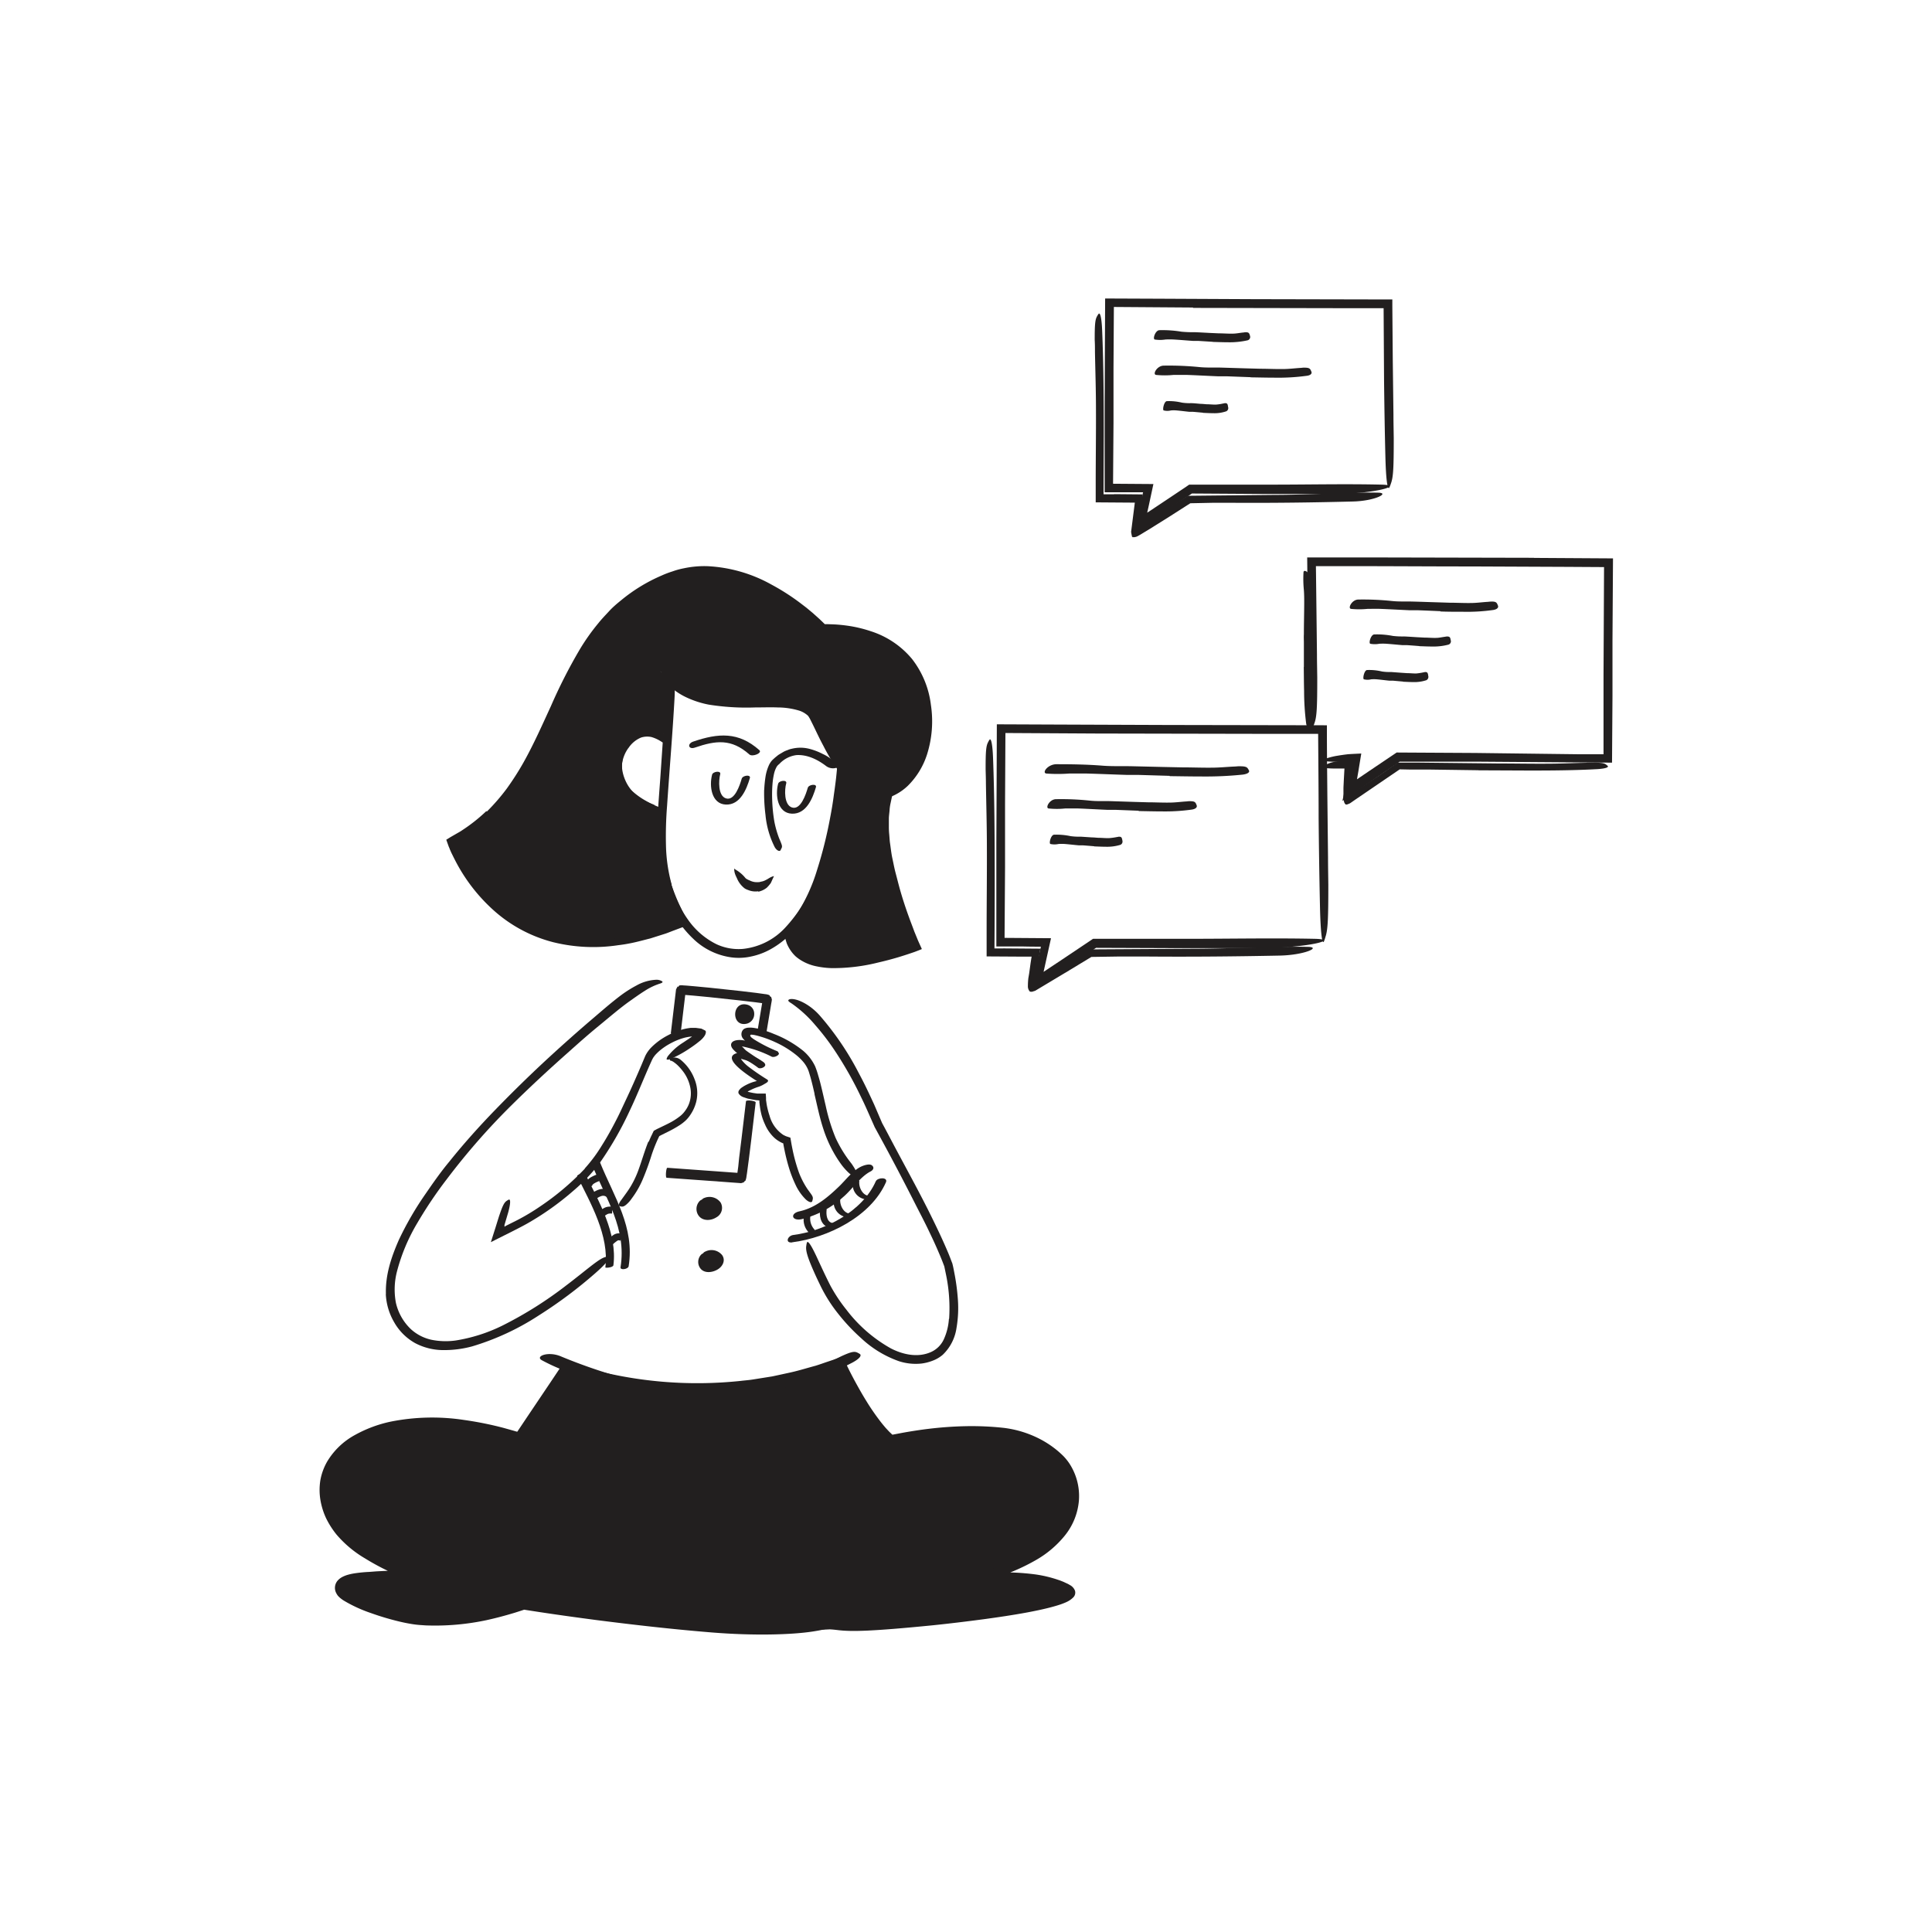 <svg id="Layer_1" data-name="Layer 1" xmlns="http://www.w3.org/2000/svg" width="520" height="520" viewBox="0 0 520 520"><defs><style>.cls-1{fill:#221f1f;}.cls-2{fill:#232020;}.cls-3{fill:none;stroke:#000;stroke-linejoin:round;stroke-width:2.02px;}</style></defs><title>Notioly v2</title><g id="_82.Texting" data-name="82.Texting"><path class="cls-1" d="M211.42,250.72c2.31,17.92,35.5,4.27,35.5,4.27s-12.31-25.87-8-41.16c0,0-8.68,0-12.37-5.72C226.52,208.11,223.7,241.44,211.42,250.72Z"/><path class="cls-1" d="M234.87,211.93a19,19,0,0,0,2,.41l.51.07.45.05.52,0c.68,0,1.42,0,2.12.07l-.76,3.6a11.84,11.84,0,0,0-.29,2.08c-.06.7-.17,1.39-.18,2.1v2.14a19.27,19.27,0,0,0,.1,2.14c.06.71.1,1.43.18,2.14.22,1.43.35,2.86.66,4.28s.51,2.58.85,3.86.66,2.55,1,3.82c.74,2.71,1.61,5.39,2.56,8,.47,1.32,1,2.64,1.49,4l.8,1.95.2.49.33.74.71,1.57c-.68.29-1.39.56-2.09.82l-1.45.49c-.89.3-1.79.58-2.7.86q-2.7.81-5.46,1.44a49.78,49.78,0,0,1-12.57,1.52,22.6,22.6,0,0,1-4.08-.48,12.62,12.62,0,0,1-3.9-1.46,10.88,10.88,0,0,1-1.73-1.23,9.57,9.57,0,0,1-1.37-1.61,10.34,10.34,0,0,1-1-1.85c-.11-.33-.21-.67-.31-1a4.39,4.39,0,0,1-.23-1c-.26-1.71,0-1.47.59-.17a10.88,10.88,0,0,0,4.07,5,14.58,14.58,0,0,0,7.23,1.92,39.41,39.41,0,0,0,7.86-.6,74.23,74.23,0,0,0,7.84-1.73c1.29-.36,2.58-.74,3.87-1.15l1.92-.64.44-.15.11,0,.25-.07h0l-.1-.28,0-.1-.12-.29-.24-.58c-.31-.78-.63-1.55-.94-2.33-.61-1.57-1.21-3.15-1.78-4.75-1.15-3.18-2.16-6.45-3-9.73a67.26,67.26,0,0,1-1.91-11,46,46,0,0,1-.13-5.64l.26-2.83c.08-.47.2-.94.29-1.4l.15-.67c0-.05.06-.15,0-.18a6.2,6.2,0,0,1-.79-.07q-.86-.11-1.68-.27a19,19,0,0,1-3.29-1,14.59,14.59,0,0,1-3.06-1.59,7.17,7.17,0,0,1-.71-.52l-.46-.39a5.78,5.78,0,0,1-.57-.63l-.21-.29,0-.07,0,0v0l0,.16,0,.32-.08.64-.28,2q-.34,2.48-.78,4.95c-.57,3.28-1.25,6.55-2,9.77a75.67,75.67,0,0,1-5.09,15.06,30.21,30.21,0,0,1-1.7,3.1,16.16,16.16,0,0,1-3,3.69,8.08,8.08,0,0,1-1.05.74,2.82,2.82,0,0,1-.87.28,2.93,2.93,0,0,1-.72.09c-.6-.14.64-1.33,2.43-3.74a47.55,47.55,0,0,0,5.92-12.6,115.23,115.23,0,0,0,3.54-14.15c.39-2,.74-4.1,1-6.16l.22-1.55.24-1.84c.13-1,.24-2.09.34-3.16l.29-3.17,1.63,2.19c.58.74,1.17,1.59,1.74,2.24a4.37,4.37,0,0,0,.44.42l.33.27a3.19,3.19,0,0,0,.4.33c.3.19.57.4.88.58a15,15,0,0,0,4,1.61Z"/><path class="cls-1" d="M180.71,238.14a30.11,30.11,0,0,0,4.45,9.36,20.29,20.29,0,0,0,7.67,6.63,14.1,14.1,0,0,0,7.11,1.27,18.05,18.05,0,0,0,11.5-5.83,40,40,0,0,0,7.39-11.45,74.59,74.59,0,0,0,4-11.63c1.32-5.08,2.19-10.29,3.29-15.44.65-3.23,2.39,1.26,1.21,7.33A105.36,105.36,0,0,1,223,234.23a50.75,50.75,0,0,1-7.93,14.65,36.47,36.47,0,0,1-3.55,3.71,24,24,0,0,1-4.3,3,18.37,18.37,0,0,1-5,1.84,15.28,15.28,0,0,1-5.35.25,18.32,18.32,0,0,1-10.28-5,28.21,28.21,0,0,1-6.48-9.26A39.24,39.24,0,0,1,177,230a77.55,77.55,0,0,1,0-10.34c.21-3.43.47-6.83.72-10.21.36-5.26.71-10.42,1.06-15.63.09-1.14.15-2.26.26-3.42.38-4.28.7-5.62,1.45-6.47a4,4,0,0,1,.5-.55c.54-.34.73,1.43.56,4.56-.51,9.29-1.34,19.07-2,28.87a103.33,103.33,0,0,0-.3,10.82,43.16,43.16,0,0,0,1.54,10.49Z"/><path class="cls-1" d="M169.13,201.33a9.43,9.43,0,0,0-1.73,4.45,9,9,0,0,0,.13,1.71,11.52,11.52,0,0,0,2.87,5.73,9.63,9.63,0,0,0,2.27,1.86A29.77,29.77,0,0,0,176,216.6c.34.16.21.7-.26,1.13a2.07,2.07,0,0,1-2.15.41,13,13,0,0,1-6.47-5.95,14.42,14.42,0,0,1-1.81-5.12,10.53,10.53,0,0,1,1.35-5.8,11.24,11.24,0,0,1,2.2-2.88,7.8,7.8,0,0,1,5-2.23,4.49,4.49,0,0,1,1.1,0,9.35,9.35,0,0,1,1.08.17,8.24,8.24,0,0,1,2,.82c.27.16.57.3.83.48.87.76,1.07,1.15.8,1.67-.07.11-.08.27-.15.39a.52.52,0,0,1-.22.22.35.35,0,0,1-.14.06,1.72,1.72,0,0,1-.24,0,1.81,1.81,0,0,1-.85-.31,9.9,9.9,0,0,0-2.75-1.29,5.53,5.53,0,0,0-2.74.13,7.5,7.5,0,0,0-3.46,2.88Z"/><path class="cls-1" d="M103.87,348.3c-.17-5.22,1.48-10,3.45-14.51a85.26,85.26,0,0,1,7.32-12.61c2-2.91,4-5.77,6.27-8.5,3.88-4.84,8-9.44,12.31-13.89s8.71-8.77,13.25-13c4-3.71,8.12-7.39,12.24-10.93,2.68-2.27,5.26-4.57,8.09-6.73a32.62,32.62,0,0,1,4.53-2.9,11.88,11.88,0,0,1,5.38-1.53A2.91,2.91,0,0,1,178,264c.27.13.36.25.31.36s-.23.22-.51.32l-.47.15-.59.22a17,17,0,0,0-3.17,1.62c-1.25.78-2.67,1.79-4.24,2.9-2.78,2-5.48,4.35-8.21,6.58s-5.39,4.59-8,6.93c-5.31,4.7-10.53,9.53-15.6,14.55a183.07,183.07,0,0,0-17.19,19.65,113.65,113.65,0,0,0-8,11.88,50.09,50.09,0,0,0-5.47,13,19.34,19.34,0,0,0-.31,8.45,14.09,14.09,0,0,0,4.09,7.18,12,12,0,0,0,5.58,2.83,19.35,19.35,0,0,0,6.45.17,43.91,43.91,0,0,0,12.54-4,104.49,104.49,0,0,0,17.26-10.87c1.2-.9,2.35-1.82,3.54-2.75,4.38-3.49,5.78-4.58,7.12-4.89a5.94,5.94,0,0,1,.89-.2c.73,0-.68,1.89-3.83,4.63A121.15,121.15,0,0,1,145,354.06a68.74,68.74,0,0,1-17.92,8.32,28.83,28.83,0,0,1-7.58,1,16.35,16.35,0,0,1-7.73-1.86,14.73,14.73,0,0,1-5.68-5.64,16.53,16.53,0,0,1-2.25-7.6Z"/><path class="cls-1" d="M169.2,340.82c1.67-10.5-3.9-18.61-7.66-27.86-.32-.79-2.47-.15-2.17.58,3.72,9.15,9.31,17.1,7.65,27.54-.14.89,2.06.53,2.18-.26Z"/><path class="cls-1" d="M157.43,314.45a41,41,0,0,0,4.63-6.26c1.41-2.23,2.69-4.56,3.9-6.93.89-1.72,1.68-3.5,2.51-5.25,1.47-3.1,2.85-6.25,4.2-9.41l1-2.39a8.75,8.75,0,0,1,1.68-2.35,18,18,0,0,1,4.37-3.18,19.41,19.41,0,0,1,4-1.61,14.18,14.18,0,0,1,2.14-.41l.69,0c.27,0,.51,0,.77,0l1.43.19c.33.15.63.31.94.46a.5.5,0,0,1,.27.28.84.84,0,0,1,0,.41,2.2,2.2,0,0,1-.28.73,6,6,0,0,1-1.37,1.48l-.83.66-.61.45c-.4.29-.81.58-1.23.85a31.14,31.14,0,0,1-5.23,2.88c-.59.24-1,.17-1,0a2.19,2.19,0,0,1,.53-1,16,16,0,0,1,3.88-3.41c.51-.33,1-.67,1.51-1l.74-.52.19-.14h-.17a14.28,14.28,0,0,0-1.79.31,16.79,16.79,0,0,0-3.51,1.37,17,17,0,0,0-3.19,2.09,13.45,13.45,0,0,0-1.32,1.29c-.15.23-.37.46-.49.69l-.2.35c-.07.13-.14.3-.21.45-2,4.38-3.81,9.07-5.94,13.52a90.19,90.19,0,0,1-8.17,14.17,47.56,47.56,0,0,1-7,7.32,75.6,75.6,0,0,1-12.41,8.8c-1.33.75-2.69,1.43-4,2.1l-5.74,2.88c.41-1.28.81-2.56,1.22-3.84.31-1,.6-1.94.91-2.93,1-3,1.44-3.92,2.19-4.38a3.6,3.6,0,0,1,.52-.3c.51-.14.44,1.19-.17,3.43l-1,3.38c-.06.2,0,.13,0,.18v.19a.63.63,0,0,0,0,.14l.34-.24,3.15-1.58a58.47,58.47,0,0,0,6-3.59,71.09,71.09,0,0,0,12.12-10.23Z"/><path class="cls-1" d="M165.1,340.54c1.09-8.53-3.92-17.21-7.59-24.58-.24-.5-2.32.27-2.17.58,3.66,7.37,8.67,16.06,7.59,24.58,0,.21,2.09.05,2.17-.58Z"/><path class="cls-2" d="M206.18,278.53,207.6,270a7.62,7.62,0,0,0,.15-1l-.22-.76v0c-.08,0,.18-.13-.18.11h0l0,0,0-.07-.09-.16c-.08-.1-.11-.25-.26-.3a3.54,3.54,0,0,0-1-.24l-1.38-.19-1-.14-4.18-.5-8.37-.9-4.2-.4-2.11-.18-.82-.05a4.14,4.14,0,0,0-1,0c-.15,0-.22.18-.31.27l-.11.15,0,0,0,0h0c-.33-.37-.1-.1-.17-.18l0,.1-.39.73-1.4,11.76c-.08.51,2.57.83,2.61.31l1.26-10.57,2.31.19,4.16.4,8.34.9,4.16.49,1.73.23h0l-1.35,8.07C203.5,278.49,206.12,278.93,206.18,278.53Z"/><path class="cls-2" d="M179.44,317l10.19.73,5.09.37,2.55.19,1.54.11.63.05a2.64,2.64,0,0,0,.5-.15l.24-.07.12,0h0c0-.07.13.15-.1-.16l0,0,0,0,.42-.26a4.08,4.08,0,0,0,.3-1.18l.13-.84.17-1.28.34-2.54.63-5.08,1.2-10.15c.08-.47-2.58-.78-2.61-.31l-1.21,10.14-.63,5.06L198.7,314l-.23,1.67-18.84-1.36C179.26,314.3,179.06,317,179.44,317Z"/><path class="cls-1" d="M231.61,314.07c-2.22,1.15-3.88,3.4-5.63,5.12-3.1,3-6.46,5.89-10.8,6.84-2.64.58-2.05,2.68.57,2.11a25.83,25.83,0,0,0,11.16-5.93c2.39-2,4.58-5.46,7.38-6.9.78-.4,1.09-1.09.39-1.65s-2.39.06-3.07.41Z"/><path class="cls-1" d="M213.21,334.37c9.57-1.22,21.17-6.91,25.24-16.15.64-1.45-2.27-1.34-2.74-.26-3.59,8.13-13.73,13.36-22.2,14.44-1.55.2-2.28,2.23-.3,2Z"/><path class="cls-1" d="M255.46,354.94a44.26,44.26,0,0,0-.85-11.93l-.31-1.49-.14-.67-.24-.63q-.53-1.41-1.14-2.82c-.79-1.88-1.65-3.75-2.54-5.6-1.28-2.72-2.69-5.38-4.05-8.06q-3.6-7.1-7.37-14.12l-1.9-3.51-.95-1.74-.48-.88a2.23,2.23,0,0,1-.15-.31l-.1-.23-.2-.45c-1.08-2.42-2.11-4.86-3.29-7.23a100.72,100.72,0,0,0-6.89-12.22,64.54,64.54,0,0,0-5.39-7.09,32.72,32.72,0,0,0-6.39-5.87c-.75-.46-1-.69-.88-.91s.61-.38,1.48-.24c1.73.25,4.64,1.75,7,4.44a77.55,77.55,0,0,1,10.52,15.56c1.48,2.74,2.8,5.56,4.1,8.39l1.84,4.29.23.53.06.14v0l.13.24.54,1,1.09,2.05c3.44,6.58,7.21,13.32,10.63,20.11,1.86,3.74,3.69,7.5,5.33,11.39.43,1,.76,1.93,1.18,3l.2.84.16.78.3,1.56a57.71,57.71,0,0,1,.81,6.3,31.71,31.71,0,0,1-.36,7.89,12.41,12.41,0,0,1-3.7,7.19,8.92,8.92,0,0,1-2.74,1.6,12.35,12.35,0,0,1-3,.76,14.62,14.62,0,0,1-6.07-.64,28.8,28.8,0,0,1-10.12-6.16,51.43,51.43,0,0,1-6.2-6.59A40,40,0,0,1,220.8,346c-.57-1.19-1.13-2.34-1.66-3.55-2-4.49-2.34-6.05-2.11-7.25a3.85,3.85,0,0,1,.17-.8c.31-.6,1.34,1.12,2.82,4.34,1.1,2.38,2.24,4.84,3.43,7.19a42.61,42.61,0,0,0,4.36,6.58,38.76,38.76,0,0,0,12,10.43c3.43,1.76,7.33,2.46,10.68,1a6.92,6.92,0,0,0,3.56-3.51A15.73,15.73,0,0,0,255.4,355Z"/><path class="cls-1" d="M223,438.56c-28,1.47-80.48-6.84-82.1-7.12h0c-8.91,3.07-18.38,4.9-27.8,4.23-6.72-.48-20.24-5.14-21.29-7.64-1.33-3.21,6.4-3.31,8-3.49,3.56-.38,11.2-.46,11.2-.46a61,61,0,0,1-15.32-7.88C86,408.94,83.48,396,94.29,388.49c8.52-5.91,22.77-7.72,40.83-3,1.51.39,3,.82,4.6,1.29l12.68-19a111,111,0,0,0,73.92-1.42c.76,1.74,7.36,15.48,13.58,20.82,10-2.08,20.32-3.07,30-2a26.37,26.37,0,0,1,15.6,7.18c6.34,6.21,8.85,23.74-18.94,31.78l-.06,0c7.3-.33,15,.24,20.53,3C299.83,433.6,223.87,438.52,223,438.56Z"/><path class="cls-1" d="M218.12,370.76a110.7,110.7,0,0,1-42.84,3.52,113,113,0,0,1-21.12-4.4l-1-.33-.13,0-.07,0,0,.06-1,1.52-3,4.43L143,384.35,141.94,386l-.71,1.06-.47.71-.24.36-.12.18s-.06.15-.15.1l-4.67-1.31c-1.23-.36-2.48-.62-3.72-.93s-2.5-.52-3.75-.77A68.3,68.3,0,0,0,113,384.28a36.3,36.3,0,0,0-16.16,4.2,17.71,17.71,0,0,0-6.07,5.34,12.6,12.6,0,0,0-2.21,7.5A16,16,0,0,0,90.8,409a21.4,21.4,0,0,0,5.5,6.12A59.48,59.48,0,0,0,111.44,423l5.58,2.09-6,.06c-3.29,0-6.6.1-9.85.31l-2.47.2c-.81.05-1.61.12-2.4.23a13.07,13.07,0,0,0-2.24.48,4.29,4.29,0,0,0-.86.37.85.85,0,0,0-.37.38.67.67,0,0,0,0,.52.91.91,0,0,0,.15.23,2.59,2.59,0,0,0,.26.23,10.84,10.84,0,0,0,1.92,1.2,42.05,42.05,0,0,0,4.43,1.94,68.35,68.35,0,0,0,9.36,2.78c1,.21,1.95.38,2.92.52s1.94.17,2.94.23a59.85,59.85,0,0,0,6-.08,68,68,0,0,0,11.85-1.86c1.95-.47,3.88-1,5.79-1.63l1.43-.47.4-.14a4,4,0,0,1,.55-.14,3.68,3.68,0,0,1,.57.06l.4.07,3,.45q6,.9,12,1.67c10.24,1.35,20.52,2.5,30.82,3.39s20.6,1.62,30.87,1.61c6.38-.1,5.6.61.15,1.44s-15.61,1.19-27.52.2c-10.24-.84-20.44-2-30.61-3.3-5.09-.67-10.17-1.37-15.25-2.14l-3.81-.59-.37-.06h0l-.63.21-1.87.6c-2.5.76-5,1.43-7.6,2a66.46,66.46,0,0,1-15.69,1.44c-.66,0-1.32-.07-2-.11s-1.38-.12-2-.21c-1.34-.2-2.64-.46-3.92-.77a73,73,0,0,1-7.56-2.26,37.87,37.87,0,0,1-7.33-3.38,9,9,0,0,1-.94-.69,6.53,6.53,0,0,1-.6-.59,5.31,5.31,0,0,1-.46-.74,3,3,0,0,1,.33-3.25,4.35,4.35,0,0,1,1.35-1.07,7.91,7.91,0,0,1,1.12-.47,14.52,14.52,0,0,1,2.11-.49,38.21,38.21,0,0,1,4-.39l1.94-.15,2-.1c2.6-.1,5.18-.15,7.78-.16l-.47,2.76c-1.22-.46-2.44-.95-3.65-1.47a63.42,63.42,0,0,1-8.7-4.49A30.1,30.1,0,0,1,90.55,413a23.34,23.34,0,0,1-2.77-4.34,19.14,19.14,0,0,1-1.55-5,16.41,16.41,0,0,1,0-5.28,15.66,15.66,0,0,1,1.83-5,19.63,19.63,0,0,1,7.47-7.15,34.58,34.58,0,0,1,9.5-3.57,57,57,0,0,1,19.91-.47,91.6,91.6,0,0,1,10.67,2.15l2.6.73.82.24c.07,0,.17.07.22,0l.13-.19,2.78-4.15,6-8.92,3.25-4.86.3-.45.16-.23c0-.06.08-.2.18-.13l1,.34,1.66.55c.84.27,1.69.51,2.54.77a111.11,111.11,0,0,0,42.12,3.63c1.13-.14,2.28-.21,3.4-.4l3.39-.54,1.69-.27,1.68-.36,3.35-.73c2.23-.5,4.42-1.19,6.63-1.78,1.09-.33,2.16-.73,3.25-1.09l4.07-1.38,1,2.17.69,1.42c.47.93.95,1.85,1.44,2.77,1,1.83,2,3.64,3.1,5.41a60.91,60.91,0,0,0,3.48,5.14c.61.83,1.26,1.62,1.93,2.39.35.36.68.75,1.05,1.1l.43.41.15.14.07.07.1,0,2.11-.4c.82-.16,1.65-.3,2.48-.44,1.66-.27,3.32-.52,5-.72a99.81,99.81,0,0,1,10.08-.72,79.46,79.46,0,0,1,10.11.44,28.7,28.7,0,0,1,9.82,3,26.09,26.09,0,0,1,4.33,2.81c.67.53,1.31,1.11,1.93,1.71a14.27,14.27,0,0,1,1.68,2.06,16,16,0,0,1,2.58,10,17.27,17.27,0,0,1-3.87,9.52,27.5,27.5,0,0,1-7.8,6.55,53.3,53.3,0,0,1-11.9,5l.19-.08-.06,0-.46-1.56a64.77,64.77,0,0,1,12.29.46,33.38,33.38,0,0,1,6,1.44c.5.15,1,.37,1.47.55l.81.38a5.73,5.73,0,0,1,.87.46,2.92,2.92,0,0,1,1.39,1.5,1.81,1.81,0,0,1-.47,1.86,6.23,6.23,0,0,1-1.82,1.24c-.52.24-1,.42-1.5.6-1,.34-2,.62-3,.88-2,.51-4,.92-5.95,1.29-4,.74-8,1.33-12,1.87-4.46.59-8.82,1.12-13.33,1.59-16.7,1.66-22,1.75-25.68,1.32-.83-.1-1.92-.19-2.41-.32-1.63-.46,5.15-1.3,17.34-2.51,5.81-.58,11.67-1.21,17.55-1.93s11.81-1.52,17.68-2.6a68.55,68.55,0,0,0,8.59-2c.35-.11.66-.24,1-.36l.46-.2.11-.05s.1-.06.1-.12a.12.12,0,0,0-.06-.06l0,0-.17-.08-.32-.14a2.71,2.71,0,0,0-.39-.17l-1-.38a34.33,34.33,0,0,0-8.54-1.71,67.12,67.12,0,0,0-9-.14l-7.21.32,6.23-3.65.06,0,.18-.11.22-.06a53.09,53.09,0,0,0,9.16-3.54,29.91,29.91,0,0,0,7.83-5.52,16.21,16.21,0,0,0,4.45-7.93,13.46,13.46,0,0,0-1.16-8.8,11.35,11.35,0,0,0-2.49-3.31,22.58,22.58,0,0,0-3.51-2.7,25,25,0,0,0-8.29-3.26q-1.1-.23-2.22-.36c-.76-.08-1.55-.16-2.32-.22-1.56-.12-3.12-.19-4.69-.22a89.91,89.91,0,0,0-9.42.38c-3.14.28-6.27.72-9.39,1.26l-2.33.43-1.8.36a1.69,1.69,0,0,1-.58.08l-.43-.4-.87-.82a30.81,30.81,0,0,1-3.38-3.83,75.71,75.71,0,0,1-5.4-8.24c-.82-1.42-1.59-2.85-2.35-4.29s-1.76-3.53-1.49-3l-2.82,1c-.73.24-1.45.51-2.19.73l-2.22.62Z"/><path class="cls-3" d="M226.32,366.34c-.16-.35-.25-.57-.25-.57"/><path class="cls-1" d="M295.36,197.43l-24.75-.14-.1,19.14q0,8.5,0,17l-.13,19,12.5.09-2,9.06,5.09-3.39,7.08-4.74,1.14-.77,13,0,12.71,0c11.3,0,22.65-.23,33.94,0,7,.16-1.89,2.48-14.91,2.51H316.76L295,255.11l-17.47,11.62q1.08-4.92,2.15-9.85l.36-1.6.12-.48c.12,0-2.76,0-4.64-.05l-7.35,0c0-9.18,0-18.54,0-27.8q.08-16,.13-32l16.94.07,28.9.11,43,.08v2.11c0,5.65.08,11.25.12,16.83l.18,16.66c0,2.45.05,4.85.08,7.32,0,9.16-.12,12.07-.76,14a10.22,10.22,0,0,1-.44,1.3c-.5.87-.91-2.86-1.05-9.56q-.25-11.61-.36-23.66c0-7.47-.08-15.05-.13-22.69l-12.31,0-47-.09Z"/><path class="cls-1" d="M412.91,150.16l21.23.13L434,172.53q0,7.44,0,14.86l-.12,17.88L397.16,205l-10.37,0-10.06,0-1.85,1.27-13.56,9.3,1.46-7,.49-2.31.26-1.14-5-.11c-2.4-.06-2.68-.45-1.44-.91a18.47,18.47,0,0,1,2.92-.7c.65-.11,1.38-.22,2.17-.32l.65-.08,1.1-.07,2.46-.12c-.25,1.52-.52,3.14-.79,4.84-.1.56-.2,1.14-.3,1.72l-.07.38h0l0,0,3.42-2.32,7.26-4.89,21.21.12,20.79.26,7.35.09,6.33,0c0-7.06,0-14.22,0-21.31q.07-14.53.14-29.07l-10-.06-25.25-.11c-12.75,0-25.55-.11-38.2-.08l-4.1,0c.1,7.94.19,15.75.28,23.61,0,2.14.05,4.24.08,6.39,0,8-.12,10.55-.76,12.27a7.88,7.88,0,0,1-.44,1.13c-.49.77-.9-2.49-1.05-8.35s-.25-11.68-.32-17.66c0-3-.06-6-.09-9,0-3.56,0-7.14-.05-10.73l19.92,0,41.09.09Z"/><path class="cls-1" d="M321.1,82.77l-21.3-.15-.1,16.44q0,7.38,0,14.75l-.12,16.39,10.86.08-1.21,5.65-.46,2.06,1.27-.83,2.89-1.93,6.14-4.1,1-.69,11.34,0,11,0c9.81,0,19.65-.23,29.45,0,6.11.16-1.64,2.48-12.94,2.51H339.67l-18.86-.12L305.32,143.1c.65-3,1.31-6,2-9l.17-.76.08-.33,0-.1c0-.14.07-.28.1-.42l-.35,0h-.81l-2.67,0-6.52,0c0-8,0-16.19,0-24.28q.06-13.93.13-27.87l14.83.06,25.08.12,37.39.08v1.83q.06,7.4.12,14.7c.06,4.82.12,9.63.18,14.46,0,2.13.05,4.21.08,6.35,0,8-.12,10.48-.76,12.19a8.19,8.19,0,0,1-.44,1.12c-.5.77-.91-2.47-1.05-8.29-.17-6.72-.28-13.58-.36-20.53q-.06-9.63-.12-19.48H361.94l-40.82-.08Z"/><path class="cls-1" d="M198.6,375.78c-1.15.16-2.3.2-3.45.26l-3.46.16c-2.3.05-4.61,0-6.91-.06-1.67-.13-3.35-.17-5-.3a99.5,99.5,0,0,1-17.32-3.56c-2.51-.72-5-1.52-7.47-2.34a49.87,49.87,0,0,1-9.2-3.86c-1.78-1.06,1.79-2.46,5.2-1a144,144,0,0,0,18.79,6.33,69.16,69.16,0,0,0,12.1,1.71l3.36.23,3.37,0c2.26.09,4.5-.1,6.75-.21,1.39,0,2.77-.22,4.15-.38s2.76-.32,4.13-.53l6.21-1.2q3.06-.81,6.08-1.67c1.56-.45,3-1.12,4.54-1.69s3-1.14,4.42-1.88c.64-.3,1.26-.63,1.91-.92,2.41-1.08,3.26-1.23,4.11-.74a3.43,3.43,0,0,1,.57.34c.49.45-.3,1.33-2.05,2.27q-1.93,1-4,2c-1.35.67-2.8,1.16-4.22,1.73s-2.87,1.13-4.36,1.57l-4.51,1.27a96.39,96.39,0,0,1-13.73,2.5Z"/><path class="cls-1" d="M189.9,323.05a2.41,2.41,0,1,1-.68.45"/><path class="cls-1" d="M190.36,323.6c.6-.22,1.44.65,1.66,1.11a1.61,1.61,0,0,1-.63,2.1c-1.55.75-2.13-2.16-1.28-3.05a.53.53,0,0,0-.24-.93,1.65,1.65,0,0,0-1.54.41,3.09,3.09,0,0,0-.2,4.08c1.13,1.38,3.25,1.24,4.64.35a2.89,2.89,0,0,0,1.19-4,3.69,3.69,0,0,0-4.51-1.19c-.38.14-.84.61-.55,1s1.07.25,1.46.1Z"/><path class="cls-1" d="M190.38,337.24a2.42,2.42,0,1,1-.68.45"/><path class="cls-1" d="M190.79,337.61c.58-.22,1.55.9,1.75,1.39.26.67.08,2-.75,2.24-.65.22-1.31-.66-1.5-1.18a2.21,2.21,0,0,1,.41-2.38c.36-.38-.31-.53-.56-.53a2,2,0,0,0-1.45.56,2.87,2.87,0,0,0,0,3.9c1.19,1.21,3.27.83,4.57,0s2.07-2.42,1.1-3.8a3.68,3.68,0,0,0-4.42-1c-.26.1-.89.42-.61.77s1.13.08,1.43,0Z"/><path class="cls-2" d="M160.66,316.13a8.61,8.61,0,0,0-1.79.84,3.36,3.36,0,0,0-.88.82,2.52,2.52,0,0,0-.5,1.29,4.44,4.44,0,0,0,.93.11l.94.05c0-.23.16-.46.55-.71a7.27,7.27,0,0,1,1.42-.66s0-.11-.09-.27L161,317l-.24-.6A.84.84,0,0,0,160.66,316.13Z"/><path class="cls-2" d="M164.63,320.89a3.21,3.21,0,0,0-1.56-.84,3.75,3.75,0,0,0-1.71.08,5.92,5.92,0,0,0-2.57,1.57,10.21,10.21,0,0,0,1.32,1.31,4.25,4.25,0,0,1,1.74-1.08,1.47,1.47,0,0,1,1.5.31,1.17,1.17,0,0,0,.21-.2l.45-.45A4.35,4.35,0,0,0,164.63,320.89Z"/><path class="cls-2" d="M164.85,324.77a5.71,5.71,0,0,0-1,0,3.4,3.4,0,0,0-1.12.3,7.76,7.76,0,0,0-.84.5,6.57,6.57,0,0,1-.65.39,1.63,1.63,0,0,0,.11.27l.29.58a6.45,6.45,0,0,0,.46.81c.57-.29,1.12-.72,1.43-.86a1.59,1.59,0,0,1,.52-.13,5.16,5.16,0,0,1,.69,0,1.21,1.21,0,0,0,0-.29c0-.17,0-.41.05-.64s0-.47,0-.64A1.1,1.1,0,0,0,164.85,324.77Z"/><path class="cls-1" d="M216.41,327.24a4.88,4.88,0,0,0,1.15,4.34c.47.47,2.12-.2,1.6-.71a4.31,4.31,0,0,1-1-3.81c.19-.71-1.57-.47-1.74.18Z"/><path class="cls-1" d="M220.71,325.79c-.24,2.1.5,4.3,2.79,4.71.89.16,1.75-1.1.59-1.31-1.56-.28-1.76-2.24-1.61-3.52.11-.91-1.67-.7-1.77.12Z"/><path class="cls-1" d="M224.42,323a4.05,4.05,0,0,0,3.8,4.63c.35,0,1-.12,1.15-.48s-.15-.5-.47-.5c-1.82,0-2.93-2.28-2.74-3.88.08-.68-1.67-.36-1.74.23Z"/><path class="cls-1" d="M229.55,318.2a4,4,0,0,0,3.79,4.63c.35,0,1-.11,1.15-.47s-.14-.51-.47-.5c-1.82,0-2.92-2.28-2.74-3.88.08-.68-1.66-.36-1.73.22Z"/><path class="cls-2" d="M167.9,332.39a2.55,2.55,0,0,0-1.39-.44,2.66,2.66,0,0,0-1.35.41,10.7,10.7,0,0,0-1.6,1.31,13.72,13.72,0,0,0,1.28,1.36,9.14,9.14,0,0,1,1.28-1.06.72.72,0,0,1,.4-.15.61.61,0,0,1,.36.14l.53-.77A6.26,6.26,0,0,0,167.9,332.39Z"/><path class="cls-1" d="M209.42,211c-.78,3-.18,7.83,3.7,8s5.61-4.13,6.49-7.13c.29-1-1.93-.74-2.2.18-.48,1.64-1.9,6.1-4.29,5.27-2.11-.73-2-4.78-1.5-6.51.26-1-2-.75-2.2.18Z"/><path class="cls-1" d="M191.65,208.55c-.78,3-.18,7.82,3.69,8s5.61-4.13,6.49-7.14c.29-1-1.93-.74-2.2.18-.48,1.65-1.89,6.1-4.28,5.28-2.12-.73-1.95-4.78-1.5-6.51.26-1-2-.75-2.2.18Z"/><path class="cls-1" d="M205.69,212.61a30.84,30.84,0,0,1,.33-3.43,11.85,11.85,0,0,1,1.07-3.51c.14-.22.25-.44.42-.66a3.62,3.62,0,0,1,.5-.56c.32-.3.64-.59,1-.87l.44-.36.5-.31,1-.59a7.92,7.92,0,0,1,1.08-.45,4.86,4.86,0,0,1,1.12-.35,9.71,9.71,0,0,1,4.58,0,16.73,16.73,0,0,1,3.71,1.41,11.66,11.66,0,0,1,4,3c.34.45-.15.74-.81.83a3.1,3.1,0,0,1-2.21-.53c-2.38-1.82-5.1-3.14-8-3a7.58,7.58,0,0,0-4.69,2.42,2.57,2.57,0,0,0-.83,1,7.25,7.25,0,0,0-.51,1.36,19.53,19.53,0,0,0-.48,3.12,35.38,35.38,0,0,0-.08,4,42.31,42.31,0,0,0,.6,6.06,26.89,26.89,0,0,0,1.27,4.43l.38.9c.46,1.13.51,1.39.19,1.93-.07.12-.12.27-.19.39-.22.42-1,.13-1.55-.81a24.06,24.06,0,0,1-2.5-8.7,46.8,46.8,0,0,1-.36-6.81Z"/><path class="cls-1" d="M204.38,201.9c-5.63-5-11.06-4.6-17.8-2.3-1.69.58-1.3,2.21.44,1.62,5.67-1.95,9.84-2.45,14.68,1.85.83.73,3.55-.4,2.68-1.17Z"/><path class="cls-1" d="M204.08,239.89a5.18,5.18,0,0,1-2.74-.35,4.11,4.11,0,0,1-.9-.42,6.59,6.59,0,0,1-2-2.52c-.17-.41-.38-.78-.53-1.18a4.28,4.28,0,0,1-.3-1.59c0-.17,0-.13.05,0a7.24,7.24,0,0,0,.65.43,9.2,9.2,0,0,1,2.19,1.9,1.54,1.54,0,0,0,.59.49l.33.18a2.26,2.26,0,0,1,.33.13,4.35,4.35,0,0,0,1.52.46,8.22,8.22,0,0,0,1.1,0c.29-.08.58-.14.88-.21a4,4,0,0,0,.86-.35c.44-.2.82-.49,1.27-.72a2.75,2.75,0,0,1,.3-.14,4,4,0,0,1,.66-.2l0,0a1.52,1.52,0,0,0-.21.43c-.23.43-.42.94-.67,1.44a9,9,0,0,1-1.07,1.25A5.34,5.34,0,0,1,204.1,240Z"/><path class="cls-1" d="M203,272.94a2.65,2.65,0,0,1-2,2.58c-4.23,1-4.11-6.08,0-5.13A2.51,2.51,0,0,1,203,272.94Z"/><path class="cls-1" d="M177.7,180.5c9.52,15.15,33.79,4.89,40.33,11.54,2.12,2.16,11.23,30.71,24.85,19.67,5.19-4.22,8.13-12.34,6.88-21.61-3.12-23.17-27.94-20.93-28.22-21.22-7.79-7.82-24.93-20-41.23-13.73-34.5,13.19-27.52,55.23-58.45,71.62,0,0,13.89,41.15,61.47,21.52.75-.31-7.78-11-6.14-29.54,0,0-10.45-3.78-11-10.28s1.94-11,7.67-11.72,5.55,1.25,5.55,1.25l1.12-12.78Z"/><path class="cls-1" d="M131,218.47a54.83,54.83,0,0,0,5.42-6.25,76,76,0,0,0,4.48-7c2.73-4.87,5-10,7.38-15.17a140.33,140.33,0,0,1,7.77-15.26,56.62,56.62,0,0,1,5-7.06c.9-1.14,1.92-2.17,2.9-3.24s2.08-2,3.23-2.93a44.68,44.68,0,0,1,10.8-6.61,25.9,25.9,0,0,1,3-1.15,20.71,20.71,0,0,1,3.11-.85,26.48,26.48,0,0,1,6.4-.56,39.23,39.23,0,0,1,17.24,5,59.88,59.88,0,0,1,7.54,4.82l1.78,1.36,1.72,1.43,1.66,1.49c.28.25.54.52.81.77l.68.66c.06.09.12.08.27.08l.74,0,1.66.06c1.11.06,2.21.17,3.32.32a35,35,0,0,1,6.51,1.53,23.8,23.8,0,0,1,11.06,7.46,25,25,0,0,1,5.07,12.33,29.56,29.56,0,0,1-1,13.24,20.79,20.79,0,0,1-5.18,8.53,14.36,14.36,0,0,1-4.25,2.83,8.65,8.65,0,0,1-5.18.52,11.11,11.11,0,0,1-4.61-2.28,21.87,21.87,0,0,1-3.51-3.56,50.6,50.6,0,0,1-5.22-8.27c-1-1.84-1.86-3.72-2.76-5.56l-.68-1.36a7.63,7.63,0,0,0-.67-1.13,6.42,6.42,0,0,0-2.31-1.37,20.21,20.21,0,0,0-5.84-.88c-2-.08-4.08,0-6.14,0a64.22,64.22,0,0,1-12.5-.77,25.36,25.36,0,0,1-6.08-2,17.59,17.59,0,0,1-5.2-3.77,10.7,10.7,0,0,1-1.74-2.33c-.29-.54-.36-.81-.25-.83.26-.08,1.1.92,2.75,2.29a19.1,19.1,0,0,0,3.15,2.08,21.75,21.75,0,0,0,4.52,1.73A50,50,0,0,0,200.17,188c4.16.07,8.36-.24,12.81.35a16.11,16.11,0,0,1,3.38.89l.84.39c.28.15.55.34.82.5a6.34,6.34,0,0,1,.77.62,4.18,4.18,0,0,1,.39.37,3.51,3.51,0,0,1,.36.5,30.46,30.46,0,0,1,1.54,3l1.37,2.83a54.41,54.41,0,0,0,6.34,10.49,16.85,16.85,0,0,0,4.28,3.85,6.79,6.79,0,0,0,5.05.87,10.94,10.94,0,0,0,4.75-2.78,17.34,17.34,0,0,0,3.43-4.71,24.69,24.69,0,0,0,2.44-11.63,30.41,30.41,0,0,0-.75-6,22.68,22.68,0,0,0-2-5.65,20,20,0,0,0-8.35-8.39,28,28,0,0,0-7.82-2.77,36.78,36.78,0,0,0-4.21-.6c-.71-.05-1.43-.1-2.15-.12l-1.09,0H222a1.26,1.26,0,0,1-.43,0l-.21-.07c-.08,0-.11-.1-.23,0l-.37-.26-1.11-1.08c-.32-.32-.66-.62-1-.92-.67-.61-1.35-1.21-2.06-1.79s-1.42-1.14-2.15-1.69-1.47-1.08-2.23-1.6a52.66,52.66,0,0,0-9.6-5.26,36.22,36.22,0,0,0-10.54-2.66,25,25,0,0,0-10.62,1.29,13.15,13.15,0,0,0-1.95.73l-1.93.81-1.86.95-.93.48-.9.54a41.15,41.15,0,0,0-6.73,4.94,47.36,47.36,0,0,0-5.65,6.18,66.27,66.27,0,0,0-4.65,7c-5.65,9.79-9.31,20.72-15.22,30.65a52.47,52.47,0,0,1-14,15.93l-2.22,1.5c-.36.26-.76.46-1.15.69l-1,.59-.28.16s-.1.05-.13.09l0,.15.12.3.19.47c.34.79.71,1.57,1.1,2.34A45.37,45.37,0,0,0,129.9,239a39.34,39.34,0,0,0,10.9,9.21,36.67,36.67,0,0,0,13.55,4.4,47.72,47.72,0,0,0,14.31-.57l1.77-.33c.59-.11,1.17-.28,1.75-.42,1.16-.31,2.34-.55,3.47-1s2.3-.71,3.43-1.11l3.07-1.17.36-.14c.09-.1,0-.25-.06-.36l-.17-.35-.24-.48c-.41-.81-.81-1.63-1.19-2.45A50.15,50.15,0,0,1,177,231.7a49.34,49.34,0,0,1-.67-6.52c-.05-1.08-.06-2.17,0-3.26s.11-2.42.12-2.68l-.33-.13-.52-.22c-.45-.19-.89-.41-1.32-.62a28,28,0,0,1-2.56-1.44,16.81,16.81,0,0,1-4.48-3.91l-.46-.61-.39-.68a7.12,7.12,0,0,1-.65-1.43,10.08,10.08,0,0,1-.35-1.56c-.05-.51-.08-1-.1-1.49a14.12,14.12,0,0,1,1-5.94,8.53,8.53,0,0,1,3.91-4.32,12.46,12.46,0,0,1,5.59-1.26c.44,0,.88,0,1.31,0,.21,0,.43.05.63.08l.31.05.12,0a.82.82,0,0,1,.36.19c.1.06.1.31.11.09l0-.3c.24-2.5.44-4.51.61-6.15l.3-2.51c.05-.37.09-.72.14-1.05,0-.17,0-.32.07-.48l.05-.23c0-.09-.08-.18-.11-.27l-.22-.45c-.13-.29-.25-.56-.37-.81-.23-.52-.41-1-.57-1.42-.22-.63-.55-1.43-.63-1.82s.17-.25.74.47c.29.36.65.85,1.08,1.48l.71,1c.12.19.25.39.39.59l.55.85-.24,4.12-.33,4.76c-.1,1.26-.19,2.53-.3,3.84l-.48.94-.12.24,0,0h0c-.91-1.95-.25-.54-.45-1h0l0,0s0,0,0,0,0-.07-.12-.11a7.18,7.18,0,0,0-1.36-.23l-.14.19-.06.09-.06,0-.17,0-.22,0a3.24,3.24,0,0,0-.46-.05c-.31,0-.64,0-1,0a15.79,15.79,0,0,0-2,.19,7.77,7.77,0,0,0-3.53,1.38c-2,1.48-2.88,4.17-2.92,6.92v1l.07,1,.17.89a6.94,6.94,0,0,0,.31.87,9.69,9.69,0,0,0,2.39,3.1,20,20,0,0,0,3.45,2.44c.62.36,1.26.7,1.91,1l1,.45.93.37,1,.39-.14,1.88-.06,1q0,.94-.06,1.89c0,1.26,0,2.52.1,3.78a47,47,0,0,0,3.33,14.8c.47,1.19,1,2.35,1.56,3.51l1,2.09c.65,1.23.58,2.28-.53,2.83l-2.67,1c-.67.25-1.33.53-2,.76l-4.13,1.31c-1.41.35-2.82.74-4.24,1.06s-2.87.58-4.33.75a45,45,0,0,1-17.55-.79,38.22,38.22,0,0,1-15.62-8.2,46.64,46.64,0,0,1-10.82-13.88c-.34-.65-.66-1.32-1-2l-.44-1c0-.1-.23-.54-.33-.84l-.36-1-.17-.48c0-.07-.11-.18,0-.23l.22-.13.87-.54,1.39-.8c.6-.35,1.22-.67,1.78-1.07a44.76,44.76,0,0,0,6.49-5.15Z"/><path class="cls-1" d="M314.83,208.82l-8.41-.25c-1,0-2,0-3.06,0-3.61-.11-7.21-.27-10.81-.37-1.6,0-3.21,0-4.8,0a41.68,41.68,0,0,1-6.12,0c-1.27-.16.34-2.48,2.69-2.51,4.16,0,8.32.06,12.52.4,2.51.19,5.12.09,7.69.14l8.47.2,5.21.11c2.64,0,5.28.11,7.89.08,2,0,4-.2,6-.3.44,0,.87-.07,1.32-.08,1.65,0,2.18.12,2.53.76a3.18,3.18,0,0,1,.24.44c.15.49-.52.9-1.73,1.05a97.21,97.21,0,0,1-11.17.5c-2.82,0-5.66-.06-8.48-.09Z"/><path class="cls-1" d="M306.44,218.21l-6.13-.24c-.75,0-1.49,0-2.24,0-2.63-.11-5.25-.27-7.88-.37-1.17,0-2.34,0-3.5,0a21.54,21.54,0,0,1-4.47,0c-.92-.16.25-2.48,2-2.5a73.64,73.64,0,0,1,9.13.39c1.83.2,3.74.09,5.61.14l6.18.2,3.8.11c1.92,0,3.85.11,5.75.08,1.49,0,2.94-.19,4.4-.3.32,0,.64-.07,1-.08,1.21,0,1.59.12,1.85.76a2.65,2.65,0,0,1,.17.44c.12.49-.37.9-1.26,1.05a51.75,51.75,0,0,1-8.14.5c-2.06,0-4.13-.06-6.19-.09Z"/><path class="cls-1" d="M294.52,227.77c-1-.08-2-.17-3-.24-.36,0-.72,0-1.09,0-1.28-.11-2.55-.27-3.83-.37a12,12,0,0,0-1.7,0,5.17,5.17,0,0,1-2.18,0c-.45-.16.12-2.48,1-2.5a18.08,18.08,0,0,1,4.44.39,16.54,16.54,0,0,0,2.73.14l3,.2c.61,0,1.23.09,1.85.11.93,0,1.87.12,2.79.08a17.21,17.21,0,0,0,2.14-.3c.16,0,.31-.07.47-.08.59,0,.77.12.9.76a3.39,3.39,0,0,1,.08.44.93.93,0,0,1-.61,1,12.24,12.24,0,0,1-4,.5c-1,0-2-.06-3-.09Z"/><path class="cls-1" d="M387.68,164.5c-2-.09-4.07-.18-6.1-.25-.74,0-1.48,0-2.22,0-2.61-.12-5.22-.27-7.83-.37-1.16-.05-2.33,0-3.48,0a21.86,21.86,0,0,1-4.43,0c-.92-.16.24-2.48,1.95-2.51a74.65,74.65,0,0,1,9.07.39c1.82.2,3.71.1,5.57.15,2.05.05,4.09.13,6.14.19l3.78.12c1.9,0,3.82.11,5.71.08,1.47,0,2.92-.2,4.37-.3.32,0,.63-.07,1-.08,1.19-.05,1.58.12,1.83.76a2.35,2.35,0,0,1,.17.44c.12.49-.37.9-1.25,1.05a50,50,0,0,1-8.09.49c-2.05,0-4.1,0-6.15-.08Z"/><path class="cls-1" d="M382,173.89c-1.11-.09-2.22-.18-3.34-.25-.4,0-.81,0-1.21,0-1.43-.12-2.86-.27-4.3-.37a15.06,15.06,0,0,0-1.9,0,6.62,6.62,0,0,1-2.43,0c-.5-.16.14-2.48,1.07-2.51a22,22,0,0,1,5,.4,22.1,22.1,0,0,0,3.05.14c1.12.05,2.24.13,3.37.2l2.07.11c1,0,2.09.11,3.13.08.8,0,1.59-.2,2.39-.3a5.06,5.06,0,0,1,.52-.08c.66,0,.87.12,1,.76,0,.15.07.29.09.44a.93.93,0,0,1-.68,1,15.69,15.69,0,0,1-4.44.5c-1.12,0-2.24-.06-3.37-.09Z"/><path class="cls-1" d="M377.66,183.45l-2.67-.24c-.33,0-.65,0-1,0-1.14-.11-2.28-.27-3.43-.37a9.63,9.63,0,0,0-1.52,0,4.1,4.1,0,0,1-1.94,0c-.41-.16.1-2.48.85-2.5a14.62,14.62,0,0,1,4,.39,13.17,13.17,0,0,0,2.44.14l2.69.2,1.65.11c.84,0,1.68.11,2.51.08a15.78,15.78,0,0,0,1.91-.3c.14,0,.28-.07.42-.08.53,0,.69.12.81.76,0,.15.05.29.07.44a1,1,0,0,1-.55,1,10.14,10.14,0,0,1-3.55.5c-.89,0-1.79-.06-2.69-.09Z"/><path class="cls-1" d="M326.46,92l-4-.25c-.48,0-1,0-1.44,0-1.7-.12-3.39-.27-5.09-.37a21.09,21.09,0,0,0-2.25,0,9.27,9.27,0,0,1-2.88,0c-.6-.16.16-2.48,1.26-2.51a30.77,30.77,0,0,1,5.89.4,31,31,0,0,0,3.62.14c1.33.05,2.66.13,4,.2l2.46.11c1.23,0,2.48.11,3.71.08.95,0,1.89-.2,2.83-.3.21,0,.41-.07.62-.08.78,0,1,.12,1.19.76a3.54,3.54,0,0,1,.11.44.94.94,0,0,1-.81,1,21.76,21.76,0,0,1-5.25.5c-1.33,0-2.66-.06-4-.09Z"/><path class="cls-1" d="M336.62,101.52l-6.46-.24c-.78,0-1.56,0-2.35,0-2.76-.11-5.53-.27-8.29-.37-1.23,0-2.46,0-3.68,0a23.71,23.71,0,0,1-4.69,0c-1-.16.26-2.48,2.06-2.5a83.58,83.58,0,0,1,9.6.39c1.93.2,3.93.09,5.9.14l6.5.2,4,.11c2,0,4.05.11,6.05.08,1.56,0,3.08-.19,4.62-.3.34,0,.67-.07,1-.08,1.26,0,1.67.12,1.94.76a4.07,4.07,0,0,1,.18.44c.12.5-.4.9-1.32,1a56.16,56.16,0,0,1-8.57.5c-2.17,0-4.34-.06-6.51-.09Z"/><path class="cls-1" d="M323.78,111.08c-.89-.08-1.78-.17-2.67-.24-.33,0-.65,0-1,0-1.14-.12-2.28-.27-3.43-.37a8.56,8.56,0,0,0-1.52,0,4.15,4.15,0,0,1-1.95,0c-.4-.16.11-2.48.86-2.5a14.51,14.51,0,0,1,4,.39,13.33,13.33,0,0,0,2.45.15c.89,0,1.79.13,2.69.19.55,0,1.1.09,1.65.11.84,0,1.68.12,2.51.08a14,14,0,0,0,1.91-.3c.14,0,.28-.07.42-.08.53,0,.69.12.8.76,0,.15.06.3.08.44a.94.94,0,0,1-.55,1,9.7,9.7,0,0,1-3.55.5c-.89,0-1.79-.06-2.69-.09Z"/><path class="cls-1" d="M174.62,307.27c.26-.6.51-1.21.81-1.8l.24-.51.19-.39.09-.2.18-.11.7-.38.44-.21c1.17-.57,2.31-1.09,3.39-1.68a17.22,17.22,0,0,0,2.19-1.43,6.82,6.82,0,0,0,1.53-1.55,7.78,7.78,0,0,0,1.07-1.93,8.09,8.09,0,0,0,.33-4.45,10.66,10.66,0,0,0-1.59-3.78,14.9,14.9,0,0,0-1.67-2,8.38,8.38,0,0,0-1-.85,2.89,2.89,0,0,0-.92-.51c-.08,0-.21,0-.28-.14s-.11-.35.22-.57a2.82,2.82,0,0,1,2.83.61,12.25,12.25,0,0,1,3.54,5,10,10,0,0,1,.47,6.2,11.11,11.11,0,0,1-1.57,3.47,8.83,8.83,0,0,1-1.24,1.5,12.55,12.55,0,0,1-1.48,1.18,32,32,0,0,1-3.44,1.94l-1.71.85c-.33.19-.42.18-.52.31l-.33.69a42.07,42.07,0,0,0-1.71,4.34,68.57,68.57,0,0,1-2.49,6.79,24.36,24.36,0,0,1-2.84,4.89,8.16,8.16,0,0,1-.79,1c-1.06,1.13-1.57,1.31-2.13,1.17a1.48,1.48,0,0,1-.39-.11c-.36-.19-.15-.86.52-1.69.92-1.3,1.89-2.54,2.68-3.92a25.82,25.82,0,0,0,2-4.38c.84-2.32,1.55-4.83,2.54-7.3Z"/><path class="cls-1" d="M219.25,294.46c-.35-1.56-.71-3.11-1.14-4.63l-.34-1.13a7.24,7.24,0,0,0-.37-1,8.14,8.14,0,0,0-1.14-1.82,14.56,14.56,0,0,0-2.38-2.25,26.19,26.19,0,0,0-5.13-3.09,30,30,0,0,0-2.81-1.14c-.48-.17-1-.32-1.45-.46l-.73-.2-.65-.15a4.24,4.24,0,0,0-.68-.09.91.91,0,0,0-.33,0,.23.23,0,0,0-.17.26,1,1,0,0,0,.39.53l.26.2.38.27a39.85,39.85,0,0,0,6.1,3.12c.62.23.5.61-.23.82a5.32,5.32,0,0,1-3.28-.45,26.42,26.42,0,0,1-3.3-1.79l-.4-.26-.21-.15a3.07,3.07,0,0,1-.36-.27,6.47,6.47,0,0,1-1.22-1.16,1.84,1.84,0,0,1-.17-2.32,1.51,1.51,0,0,1,.41-.39,2.74,2.74,0,0,1,.55-.22,2.43,2.43,0,0,1,.7-.09,3.66,3.66,0,0,1,.8,0,7.17,7.17,0,0,1,.81.1l.4.07.23.05c.31.06.62.14.92.22a27.91,27.91,0,0,1,3.54,1.23,29.65,29.65,0,0,1,7.95,4.57,12.5,12.5,0,0,1,3.19,4.15,23.05,23.05,0,0,1,.82,2.42c.24.79.46,1.58.66,2.38.5,2,.92,3.93,1.38,5.87a50.38,50.38,0,0,0,2.64,8.57,33.9,33.9,0,0,0,3.45,5.86c.3.39.59.78.9,1.17,1,1.51,1.3,2,1.16,2.71a2,2,0,0,1-.1.45c-.16.41-1,.09-2.05-.93a16.25,16.25,0,0,1-2.11-2.49,30.18,30.18,0,0,1-1.77-2.81,34,34,0,0,1-2.72-6.2c-1.06-3.19-1.7-6.44-2.45-9.58Z"/><path class="cls-1" d="M209.38,283.21a30.42,30.42,0,0,0-5.13-2c-1.77-.58-4.05-1.53-5.95-1.24-1.67.26-2,1.41-.86,2.59,1.85,1.95,4.47,3.18,6.59,4.82.69.54,2.63-.46,1.69-1.19-1.58-1.22-3.29-2.24-4.89-3.42-.43-.32-1.37-1.53-1.83-1.62s-1,0-.53.28c.19.14.77.11,1,.16a30.48,30.48,0,0,1,8.2,2.8c.76.41,2.7-.64,1.69-1.19Z"/><path class="cls-1" d="M205.66,286a13.8,13.8,0,0,0-4-2.09c-1.18-.41-2.65-.84-3.85-.27-3.66,1.73,5.86,7.22,6.95,8,.63.43,2.62-.48,1.71-1.1a59.07,59.07,0,0,1-5.23-3.6,10.61,10.61,0,0,1-1.71-1.77,5.19,5.19,0,0,0-.38-.66c-.1-.08-.74-.67-.63.21,0,0,2.19.61,2.39.7a11.56,11.56,0,0,1,2.77,1.49c.64.51,2.66-.36,2-.87Z"/><path class="cls-1" d="M210.85,307.77l0,0-.22-.1a7,7,0,0,1-.94-.49,7.6,7.6,0,0,1-1.63-1.29,10.7,10.7,0,0,1-2.18-3.3,15,15,0,0,1-.94-2.6,20.82,20.82,0,0,1-.43-2.31c-.06-.36-.09-.81-.13-1.1a1.26,1.26,0,0,0,0-.39l-.43-.05c-.4,0-.81-.09-1.21-.16s-.8-.14-1.2-.24c-.2,0-.4-.1-.6-.15l-.83-.28a2.5,2.5,0,0,1-1.31-1c-.22-.58.19-1,.59-1.4.28-.22.59-.41.9-.61l.4-.22.34-.17a11.54,11.54,0,0,1,5.22-1.22c.58,0,.47.35,0,.7a6.5,6.5,0,0,1-2,1.09,15.24,15.24,0,0,0-1.88.73l-.88.44-.15.08h0c-.07,0-.11.07,0,.13.37.11.9.22,1.36.31l.73.11.36.05.19,0,.26,0c.61,0,1.22,0,1.86,0l.08,1.18,0,.58.07.45q.08.64.21,1.29a20.59,20.59,0,0,0,.68,2.51,9,9,0,0,0,3.73,5.15l.67.32,1.19.39.31,1.79c.08.44.17.89.26,1.33a45,45,0,0,0,1.76,6.34,22.23,22.23,0,0,0,2.28,4.39c.21.29.42.56.62.86.75,1,.94,1.35.76,2a4.26,4.26,0,0,1-.11.42c-.16.41-.87.28-1.72-.49a13.51,13.51,0,0,1-2.83-4.09,32.57,32.57,0,0,1-1.77-4.64c-.34-1.15-.65-2.32-.91-3.49-.13-.59-.25-1.18-.37-1.77l-.17-.89s0,0,0-.06h0Z"/><path class="cls-1" d="M270,255.26l10,.08-.65,4.15-.38,2.7-.2,1.65a1.4,1.4,0,0,0,0,.29.9.9,0,0,0,.24-.12l.21-.11.92-.55,2-1.17,7.53-4.57,3.49-2.08,27.55-.17c4.59,0,9.21-.14,13.76-.25,5.85-.14,11.73-.39,17.58-.26,3.65.08-.94,2.22-7.69,2.35-11.95.24-23.89.35-35.94.25q-3.68,0-7.42,0l-7.25.11-5.87,3.56-9.26,5.55-.81.25a.76.76,0,0,1-.32,0c-.1,0-.18,0-.31-.05a2.06,2.06,0,0,1-.52-1.47,18.39,18.39,0,0,1,.12-2.11L277,262l.38-2.75.18-1.18.1-.59-2.32,0-9.79-.06,0-6.67c0-7.55.1-15.14.07-22.64,0-5.83-.17-11.54-.26-17.3,0-1.27-.05-2.52-.08-3.79,0-4.75.11-6.26.68-7.28a4.41,4.41,0,0,1,.39-.67c.44-.45.8,1.48.93,4.95.39,10.31.44,21.17.45,32.08q0,9.55-.07,19.17H270Z"/><path class="cls-1" d="M350.94,179.52c0-2.15,0-4.31,0-6.46,0-.78-.05-1.57,0-2.35,0-2.77.08-5.54.09-8.31,0-1.23,0-2.46-.1-3.68a30.72,30.72,0,0,1-.09-4.7c.1-1,1.94.22,2,2,.1,3.2.1,6.39-.08,9.62-.11,1.93,0,3.93,0,5.9,0,2.17,0,4.34,0,6.51,0,1.34,0,2.67,0,4,0,2,0,4.06.08,6.06.05,1.56.22,3.08.34,4.62,0,.34.07.67.09,1,.06,1.27-.06,1.68-.55,2a1.63,1.63,0,0,1-.34.19c-.38.13-.71-.38-.84-1.3A70.16,70.16,0,0,1,351,186c-.06-2.17-.06-4.34-.09-6.52Z"/><path class="cls-1" d="M397.93,207.31l-13.69-.19h-5l-2.5-.05-12,8.18-1.18.82a2,2,0,0,1-.56.29,2.62,2.62,0,0,1-.51.18.71.71,0,0,1-.21,0,.41.41,0,0,1-.23-.15,1.63,1.63,0,0,1-.25-.45,4.29,4.29,0,0,1-.21-1.29c0-1.11,0-1.62,0-2.3s.06-1.31.08-2c.06-1.16.13-2.33.19-3.5h-2c-.94,0-1.88,0-2.81-.1s-.9-.54,0-1a7.06,7.06,0,0,1,1.81-.64,10.12,10.12,0,0,1,1.21-.21c.22,0,.44,0,.67-.06l.35,0h3l-.32,3.76-.17,2.35c-.05.78-.09,1.56-.11,2.34a2.85,2.85,0,0,1,0,.41.64.64,0,0,0,0,.07c0,.05.05,0,.11,0l1.92-1.29,4-2.64c1.07-.7,2.14-1.43,3.22-2.17l3.44-2.42h5l13.79.15,8.48.09c4.28,0,8.59.09,12.84.06,3.3,0,6.54-.15,9.81-.23l2.14-.06c2.69,0,3.55.09,4.13.59a2.6,2.6,0,0,1,.38.34c.25.38-.84.7-2.81.82-5.84.33-12,.38-18.18.38l-13.81-.06Z"/><path class="cls-1" d="M299.8,133l7.77.07-.65,5.39-.24,2-.09.7,0,.19,0,.18s-.06.18,0,.13l.31-.16.18-.1.69-.42,1.49-.91c2.21-1.36,4.37-2.79,6.57-4.16l3.92-2.47,23.44-.24c4.07,0,8.15-.16,12.18-.28,5.18-.16,10.38-.43,15.56-.32,3.23.07-.82,2.23-6.79,2.38-10.57.27-21.15.41-31.82.35-2,0-4,0-6.07,0l-5.87.12-5.93,3.79-5,3.13-1.28.77c-.65.4-1.37.85-2,1.18a2.08,2.08,0,0,1-.86.25.41.41,0,0,1-.3,0l-.12-.06-.06,0,0,0s0,0,0,0h0l-.09.14h0a12.83,12.83,0,0,1-.3-1.5l1-7.87-.78,0-9.75-.07,0-5c0-6.69.1-13.41.07-20.05,0-5.16-.17-10.22-.27-15.32,0-1.12,0-2.22-.07-3.36,0-4.19.11-5.53.68-6.43a3.47,3.47,0,0,1,.39-.6c.44-.4.8,1.31.93,4.39.39,9.12.44,18.73.44,28.39l-.06,15.81,3,0Z"/></g></svg>